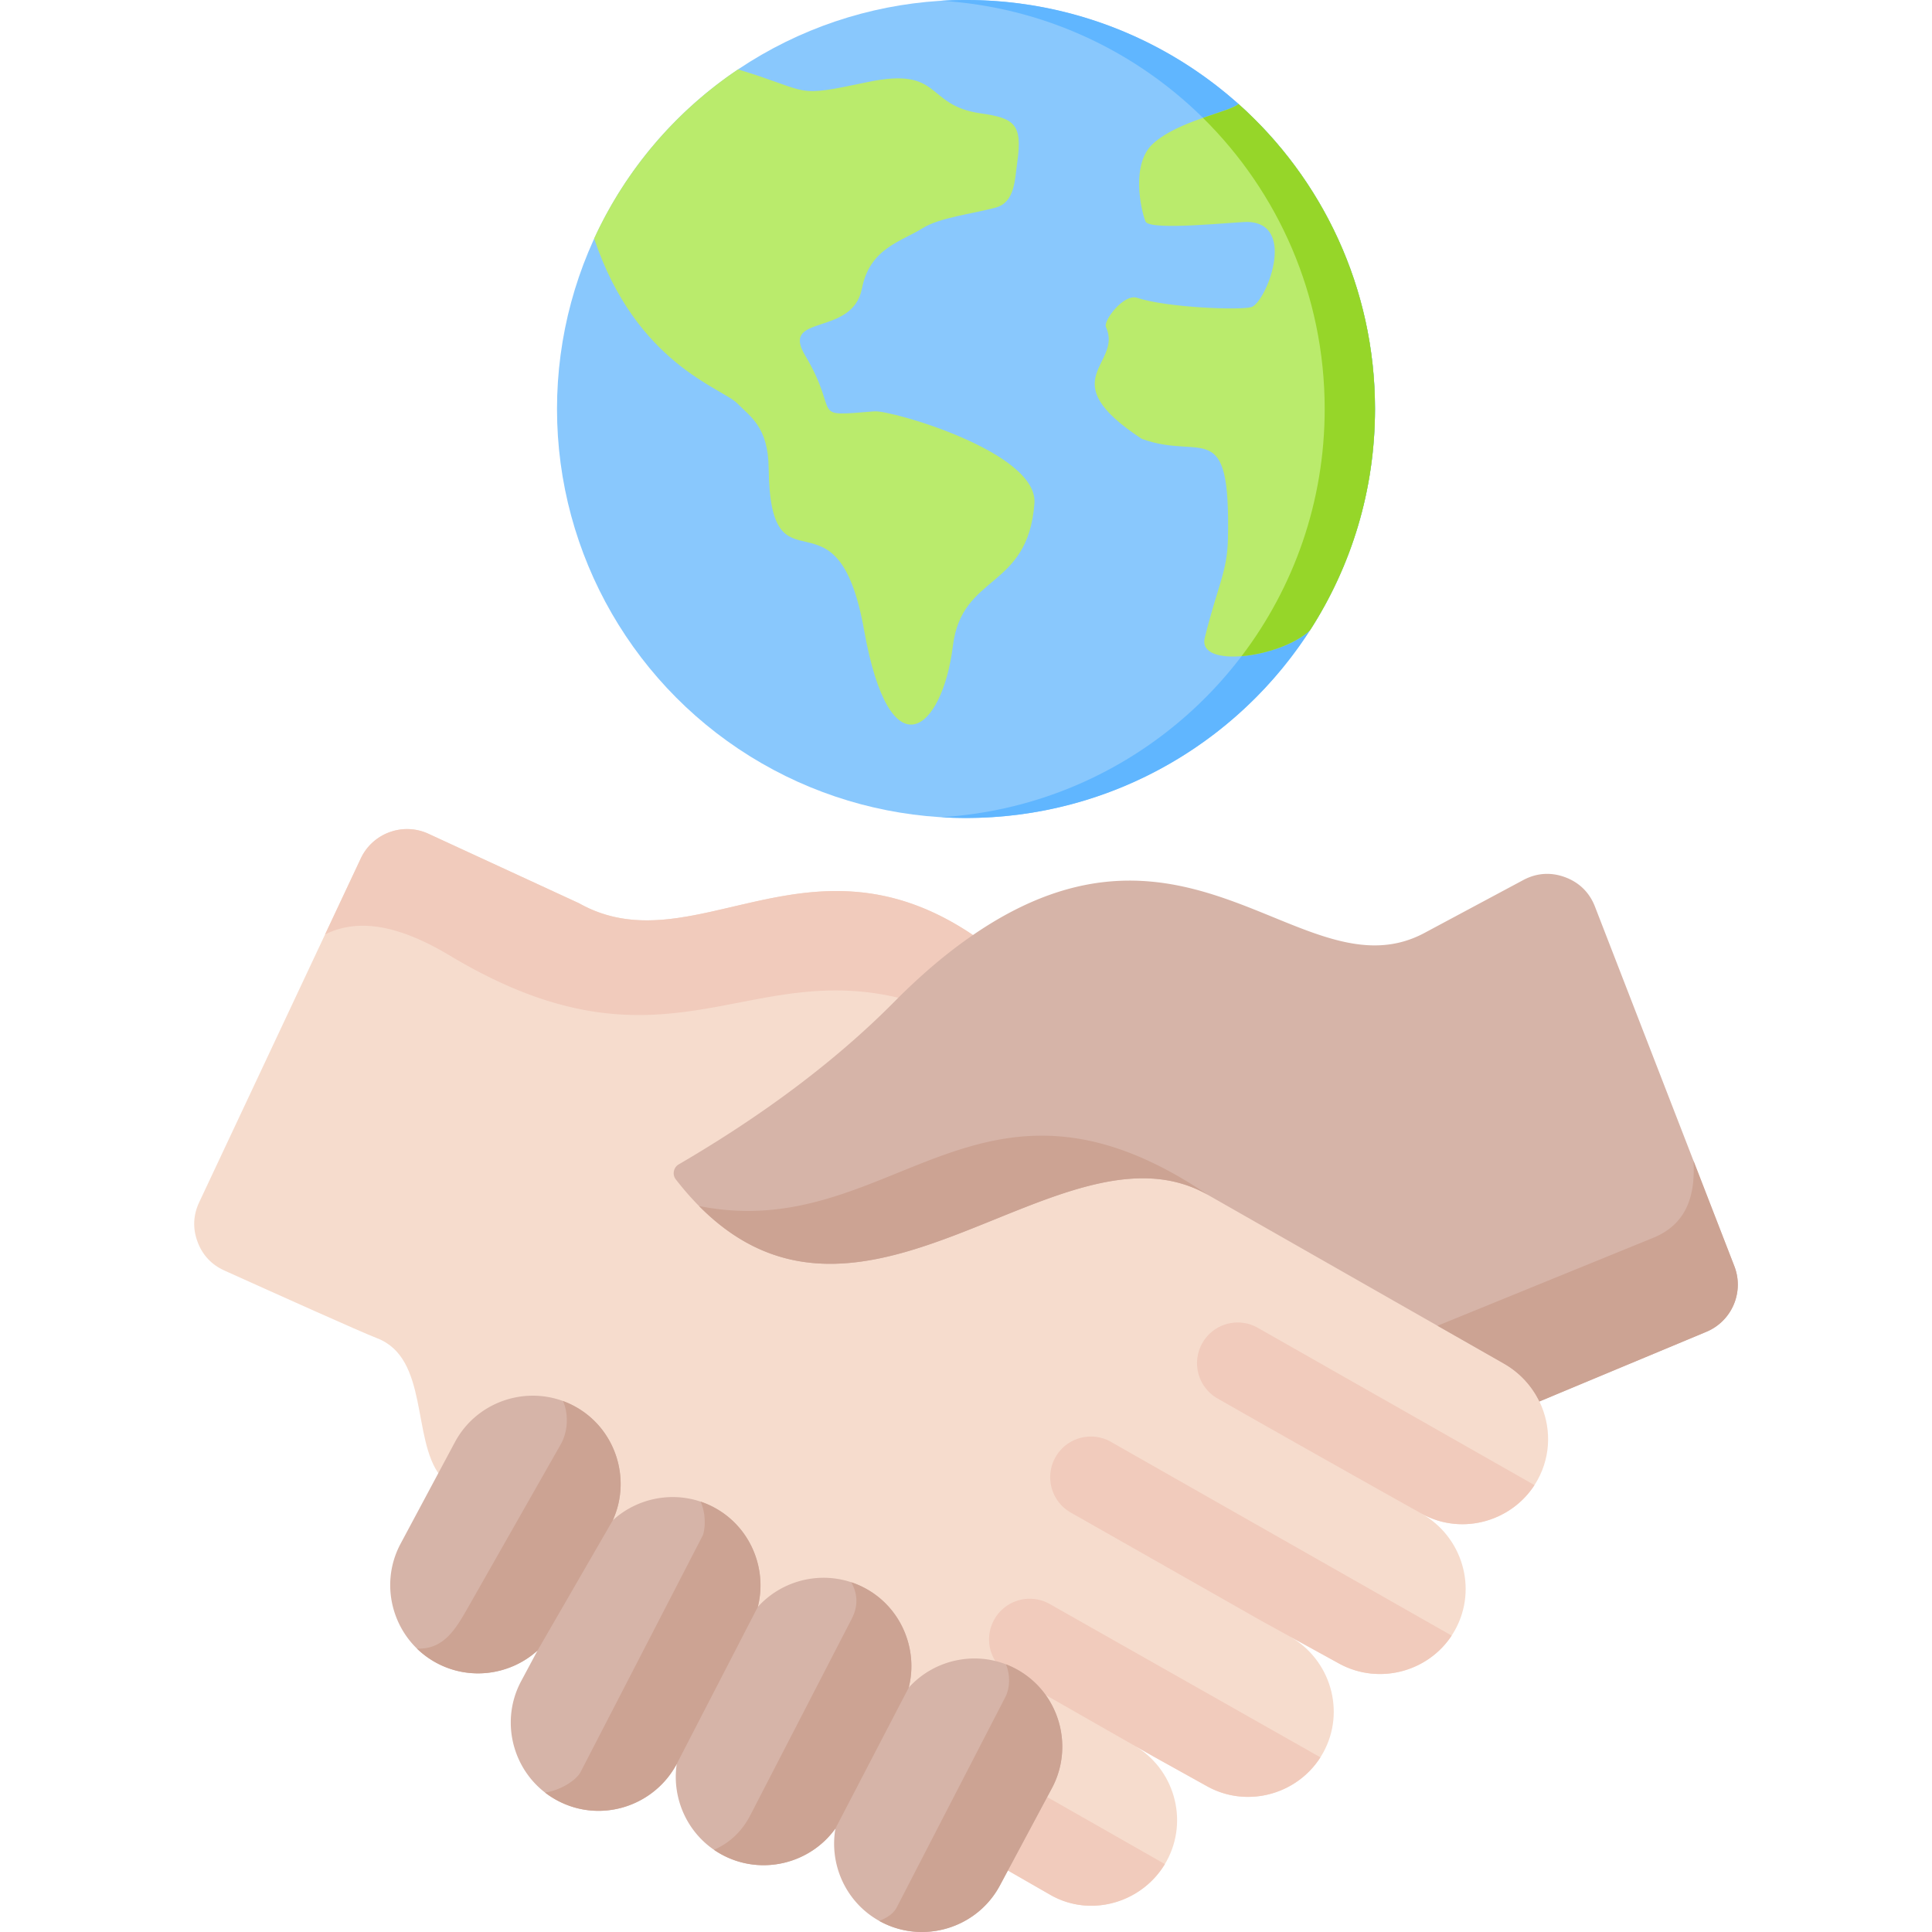 <svg viewBox="0 0 512 512" xmlns="http://www.w3.org/2000/svg"><g><g clip-rule="evenodd" fill-rule="evenodd"><path d="m341.741 433.638 13.099 7.204c10.926 6.009 24.786 1.988 30.797-8.94s1.928-24.68-8.94-30.797c10.899 6.104 24.802 1.959 30.796-8.94 3.67-6.672 3.565-14.375.461-20.768l3.401-1.415-153.527-122.205c-43.792-29.534-74.303 8.522-104.41-8.421l-39.882-18.4c-6.739-3.109-14.763-.184-17.92 6.533l-42.828 91.123c-1.602 3.408-1.751 6.918-.446 10.45s3.702 6.101 7.135 7.648c14.229 6.411 36.034 16.221 40.504 17.956 13.646 5.298 9.148 26.623 16.617 36.358 11.496 14.984 13.371 25.908 23.155 31.528l138.61 79.612c10.813 6.21 24.786 1.988 30.796-8.94 6.009-10.924 1.965-24.749-8.908-30.843l19.633 10.996c10.879 6.093 24.786 1.987 30.797-8.94 6.011-10.93 1.928-24.682-8.94-30.799z" fill="#f6dccd"></path><g fill="#f1cbbc"><path d="m262.402 251.418-4.574-3.641c-43.792-29.534-74.303 8.522-104.41-8.421l-39.882-18.4c-6.739-3.109-14.763-.184-17.92 6.533l-9.469 20.148c9.421-4.725 20.64-1.847 33.088 5.616 59.649 35.762 80.143-2.98 126.932 13.557 1.88-1.777 3.72-3.574 5.518-5.392a178.304 178.304 0 0 1 10.717-10zM263.858 493.832l14.505 8.331c10.551 6.06 24.111 2.184 30.346-8.161l-34.584-19.691zM264.34 441.025c1.617 2.386 3.677 2.979 6.258 4.452l35.196 20.086 14.09 7.812c10.468 5.804 23.676 2.299 30.036-7.661l-71.741-40.64c-5.186-2.92-11.758-1.083-14.677 4.103-2.183 3.876-1.707 8.527.838 11.848zM334.108 429.44l20.732 11.402c10.394 5.716 23.444 2.351 29.863-7.392l-90.326-51.361c-5.186-2.92-11.758-1.083-14.677 4.103-2.92 5.186-1.083 11.758 4.103 14.677zM368.867 396.719l7.831 4.386c10.401 5.826 23.569 2.328 29.958-7.54l-73.362-41.703c-5.186-2.92-11.758-1.083-14.678 4.103s-1.083 11.758 4.103 14.678c15.578 8.917 46.555 26.305 46.148 26.076z" fill="#f1cbbc"></path></g><path d="M240.816 447.249c7.016-7.793 18.75-10.142 28.386-4.993a23.113 23.113 0 0 1 7.747 6.7c5.321 7.238 6.076 16.97 1.832 24.905l-13.806 25.816c-6.057 11.326-20.281 15.635-31.605 9.578-9.103-4.869-13.673-15.016-11.969-24.691-6.711 9.359-19.577 12.558-29.993 6.988-8.915-4.768-13.48-14.596-12.067-24.087-6.094 11.382-20.246 15.779-31.658 9.676-11.325-6.057-15.636-20.281-9.579-31.605l4.354-8.139c-7.116 6.442-17.824 8.081-26.723 3.322-11.325-6.057-15.636-20.28-9.579-31.605l14.399-26.922c6.059-11.328 20.276-15.625 31.605-9.578 10.883 5.808 15.283 19.207 10.232 30.282 7.115-6.52 17.883-8.192 26.828-3.418 9.63 5.139 14.184 16.224 11.605 26.381 7.017-7.792 18.747-10.136 28.386-4.992 9.63 5.14 14.184 16.224 11.605 26.382z" fill="#d6b4a8"></path><path d="M179.341 467.465c-5.946 11.133-20.053 15.882-31.658 9.676a23.222 23.222 0 0 1-3.226-2.086c4.121-.63 8.271-3.254 9.416-5.473l32.359-62.668c.319-.618 1.261-4.696-.549-8.963 1.202.405 2.385.912 3.537 1.527 9.625 5.137 14.18 16.213 11.609 26.367zM266.58 441.058c.887.341 1.763.74 2.622 1.198a23.113 23.113 0 0 1 7.747 6.7c5.321 7.238 6.076 16.97 1.832 24.905l-13.806 25.816c-6.057 11.326-20.281 15.635-31.605 9.578a22.705 22.705 0 0 1-.377-.207c2.423-.882 3.952-2.216 4.644-3.556l28.816-55.807c1.138-2.202 1.358-5.681.127-8.627zM221.401 484.564c-6.711 9.359-19.577 12.558-29.993 6.988a23.485 23.485 0 0 1-2.193-1.334c3.97-1.734 7.322-4.705 9.619-9.153l26.855-52.008c1.898-3.676 1.492-6.843-.093-9.742 1.228.409 2.437.925 3.614 1.553 9.63 5.139 14.184 16.223 11.605 26.382zM142.458 437.396c-7.116 6.442-17.824 8.081-26.723 3.322a23.13 23.13 0 0 1-5.24-3.83c7.16.318 10.369-5.326 13.631-11.065l24.463-43.035c1.973-3.47 2.124-8.053.601-11.502 1.007.368 2 .809 2.971 1.327 10.883 5.808 15.283 19.207 10.232 30.282z" fill="#cca393"></path><path d="m320.128 316.667 78.427 44.701a23.185 23.185 0 0 1 9.402 10.033l44.255-18.465c6.768-2.824 10.059-10.546 7.408-17.384l-36.937-95.285c-1.451-3.745-4.152-6.405-7.919-7.8-3.766-1.395-7.548-1.136-11.089.759l-26.473 14.17c-31.619 16.447-62.066-38.904-119.318.371-7.445 5.087-14.43 11.192-20.766 17.595-15.901 16.069-35.298 30.402-57.234 43.205a2.626 2.626 0 0 0-1.294 1.828 2.625 2.625 0 0 0 .521 2.176c45.424 58.447 100.704-18.881 141.017 4.096z" fill="#d6b4a8"></path><path d="m380.956 351.337 17.599 10.031a23.185 23.185 0 0 1 9.402 10.033l44.255-18.465c6.764-2.822 10.055-10.536 7.413-17.371l-10.833-27.946c.5 8.885-1.559 16.7-10.699 20.426zM185.258 319.613c44.188 44.694 96.359-24.897 134.871-2.947-60.991-41.308-83.706 13.126-134.871 2.947z" fill="#cca393"></path><circle cx="256" cy="108.387" fill="#89c8fd" r="108.387"></circle><path d="M252.716.46c55.15 5.07 98.339 51.455 98.339 107.927s-43.189 102.858-98.339 107.927c-1.122.103-2.25.189-3.382.258a111.156 111.156 0 0 0 6.666.201c59.86 0 108.387-48.526 108.387-108.387C364.387 48.527 315.86 0 256 0a108.585 108.585 0 0 0-6.666.202c1.132.068 2.26.155 3.382.258z" fill="#60b6ff"></path><path d="M293.076 86.634c4.663 10.039-14.715 13.784 9.501 29.662 16.103 5.907 23.537-6.407 22.842 26.523-.182 8.669-2.684 12.279-6.138 26.179-2.065 8.309 20.278 5.278 27.915-2.012 10.879-16.896 17.192-37.011 17.192-58.6 0-32.119-13.971-60.975-36.168-80.823-2.45 2.198-15.962 4.389-22.686 10.537-5.839 5.339-3.248 17.377-1.951 20.627 1.309 2.563 24.393-.017 27.194.092 13.116.514 4.623 21.533.805 22.579-3.053.836-22.127.166-30.263-2.475-3.548-1.15-8.976 6.134-8.243 7.711zm-64.652-10.182c2.083-10.667 10.305-12.373 16.06-15.968 4.605-2.877 13.004-3.749 19.329-5.451 5.173-1.393 5.096-7.307 5.763-11.968 1.462-10.214-.741-11.749-9.712-13.027-14.938-2.128-9.93-12.498-30.03-8.267-19.896 4.188-14.226 2.689-34.261-3.377-16.482 11.089-29.752 26.586-38.119 44.803 11.137 33.303 34.014 39.666 37.924 43.698 3.384 3.489 8.206 6.162 8.33 17.181.396 35.407 18.075 2.49 25.294 42.961 6.832 38.302 20.728 26.726 23.52 4.157 2.396-19.375 19.863-14.745 21.613-37.798 1.032-13.604-38.034-24.731-42.374-24.386-17.865 1.422-8.731 1.357-18.396-14.821-6.679-11.179 12.535-4.809 15.059-17.737z" fill="#baeb6c"></path><path d="M318.799 31.24c19.914 19.653 32.256 46.959 32.256 77.148 0 24.614-8.205 47.312-22.029 65.508 6.393-.525 14.234-3.151 18.169-6.908 10.879-16.896 17.192-37.011 17.192-58.6 0-32.119-13.971-60.975-36.168-80.823-1.196 1.072-5.028 2.144-9.42 3.675z" fill="#96d629"></path></g></g></svg>